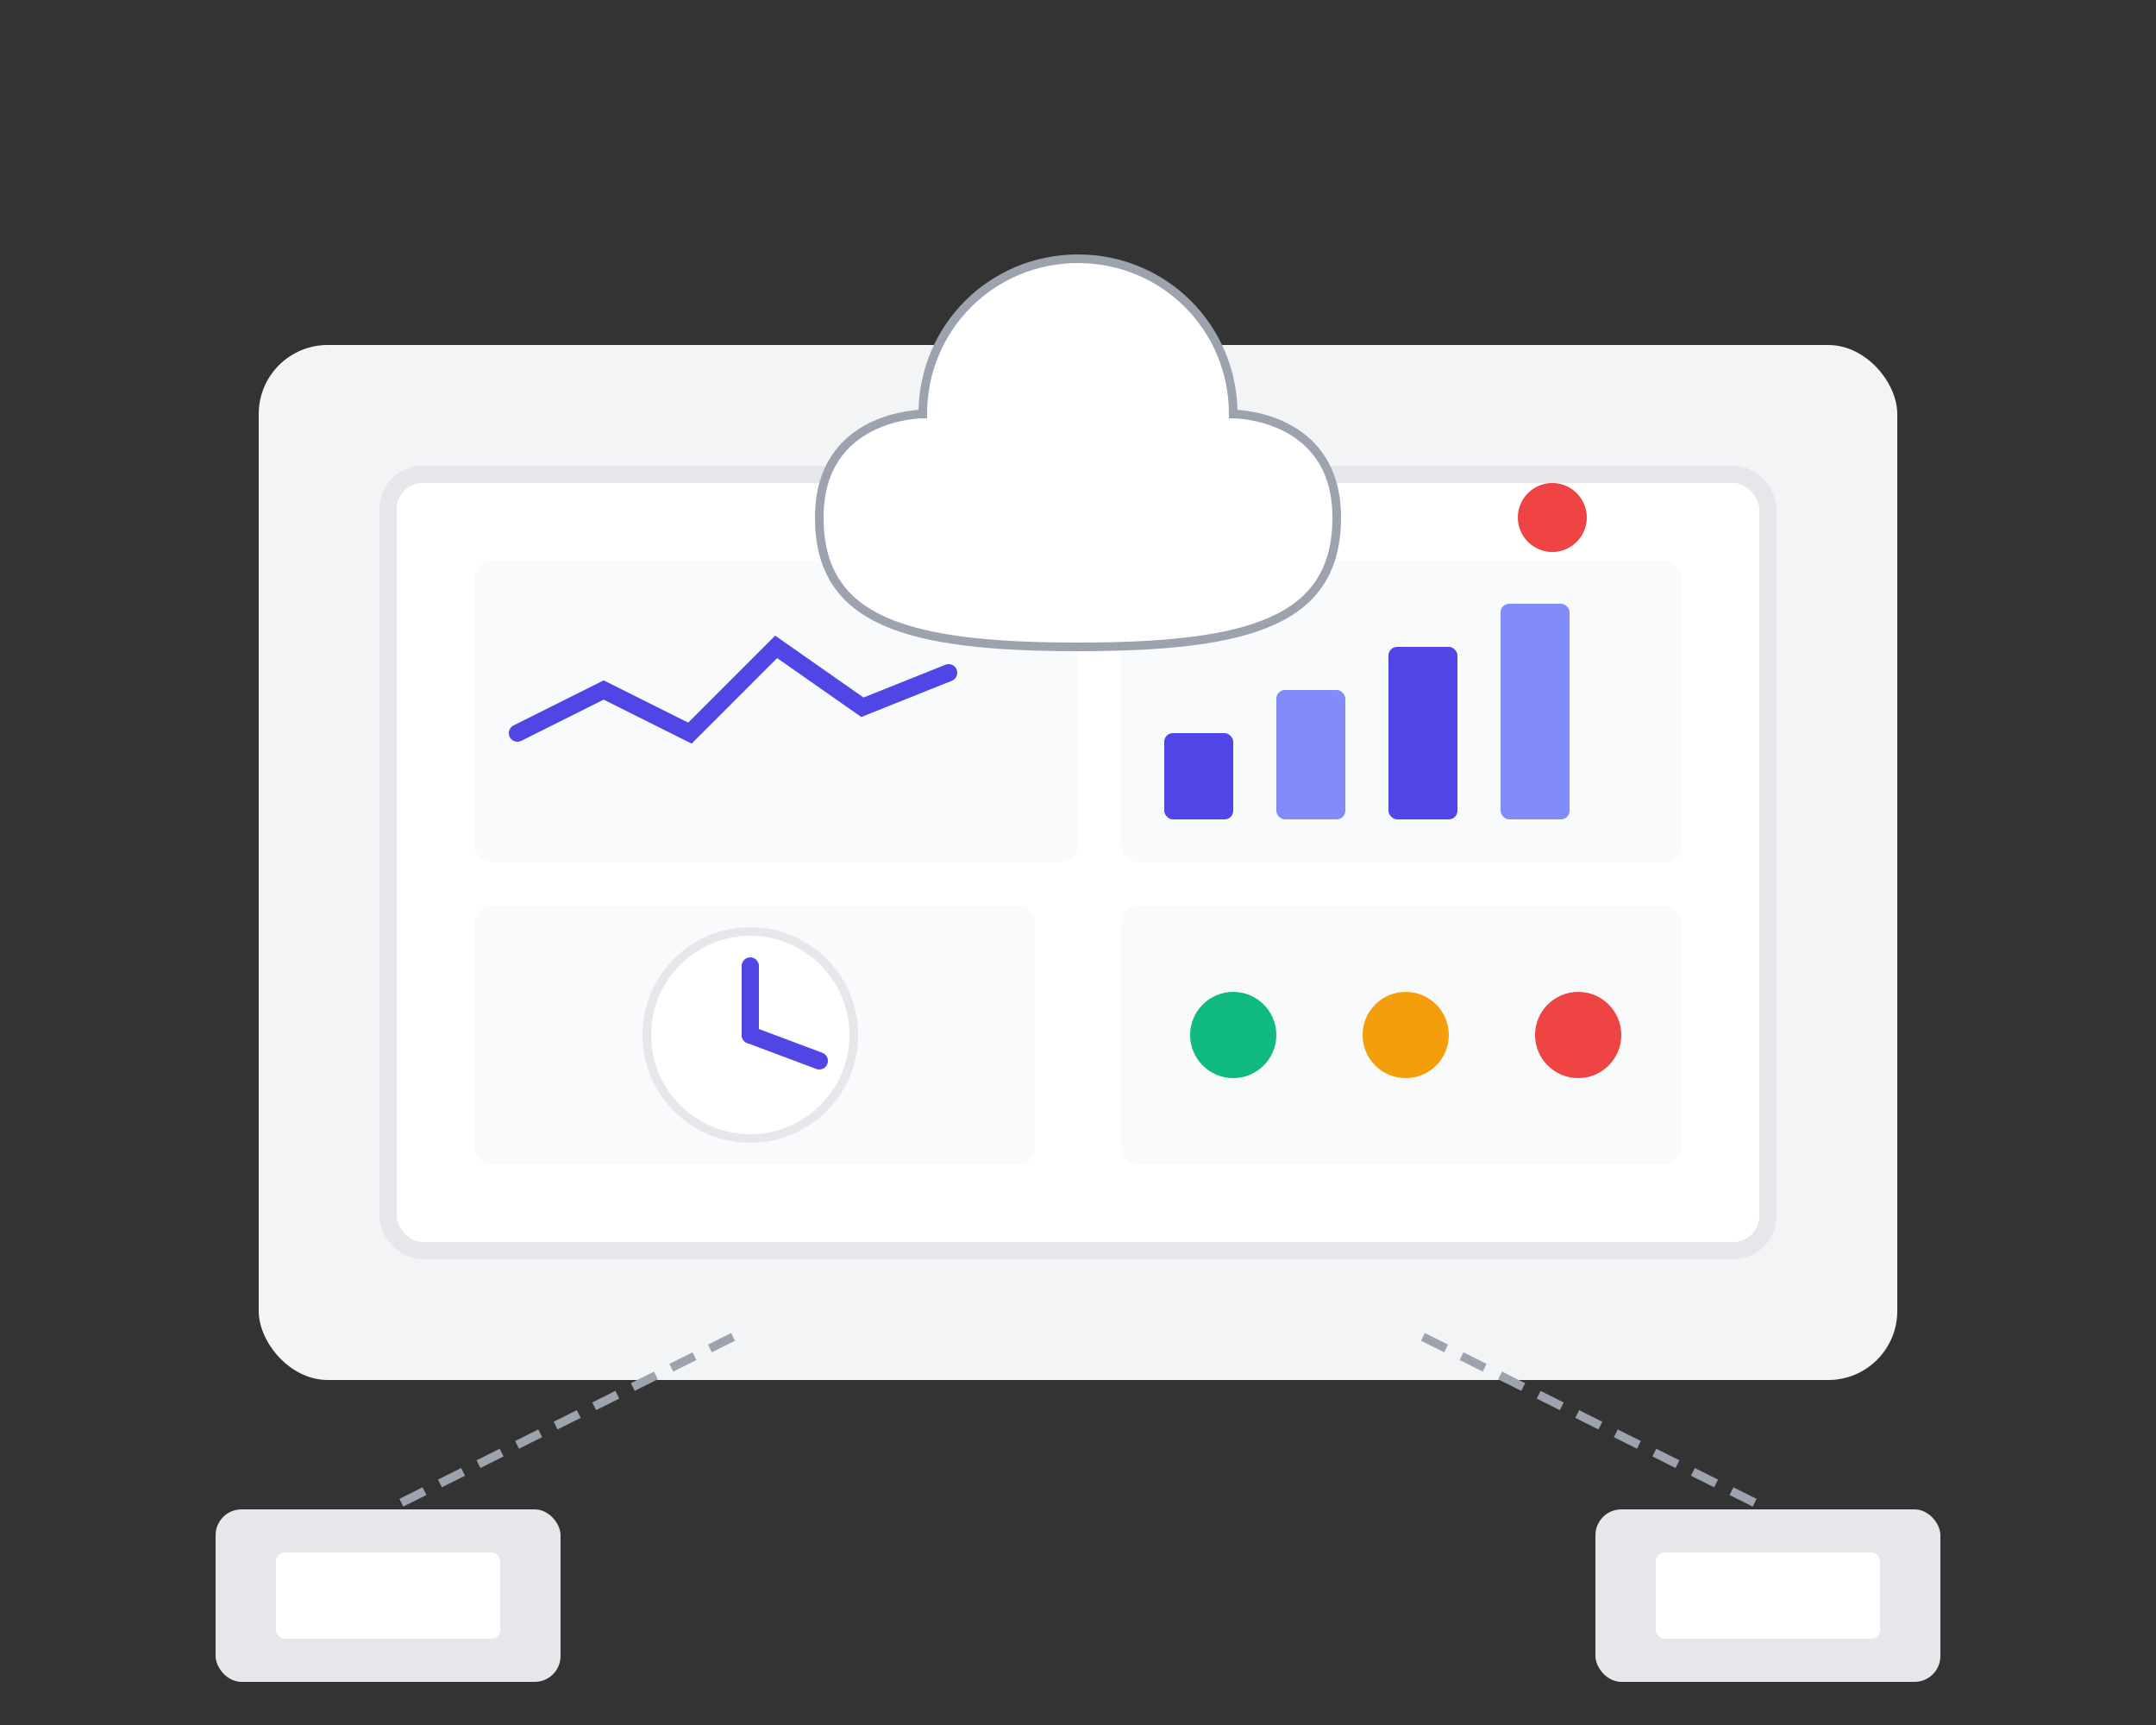 <svg width="250" height="200" viewBox="0 0 250 200" fill="none" xmlns="http://www.w3.org/2000/svg">
  <rect x="0" y="0" width="250" height="200" fill="#333333" stroke="none"/>
  <!-- Background Elements -->
  <rect x="30" y="40" width="190" height="120" rx="8" fill="#F3F4F6" />
  
  <!-- Dashboard Frame -->
  <rect x="45" y="55" width="160" height="90" rx="4" fill="white" stroke="#E5E7EB" stroke-width="2" />
  
  <!-- Chart Area 1 - Line Chart -->
  <rect x="55" y="65" width="70" height="35" rx="2" fill="#F9FAFB" />
  <path d="M60 85 L70 80 L80 85 L90 75 L100 82 L110 78" stroke="#4F46E5" stroke-width="2" stroke-linecap="round" />
  
  <!-- Chart Area 2 - Bar Chart -->
  <rect x="130" y="65" width="65" height="35" rx="2" fill="#F9FAFB" />
  <rect x="135" y="85" width="8" height="10" rx="1" fill="#4F46E5" />
  <rect x="148" y="80" width="8" height="15" rx="1" fill="#818CF8" />
  <rect x="161" y="75" width="8" height="20" rx="1" fill="#4F46E5" />
  <rect x="174" y="70" width="8" height="25" rx="1" fill="#818CF8" />
  
  <!-- Chart Area 3 - Gauge -->
  <rect x="55" y="105" width="65" height="30" rx="2" fill="#F9FAFB" />
  <circle cx="87" cy="120" r="12" fill="white" stroke="#E5E7EB" />
  <path d="M87 120 L87 112" stroke="#4F46E5" stroke-width="2" stroke-linecap="round" />
  <path d="M87 120 L95 123" stroke="#4F46E5" stroke-width="2" stroke-linecap="round" />
  
  <!-- Chart Area 4 - Status -->
  <rect x="130" y="105" width="65" height="30" rx="2" fill="#F9FAFB" />
  <circle cx="143" cy="120" r="5" fill="#10B981" />
  <circle cx="163" cy="120" r="5" fill="#F59E0B" />
  <circle cx="183" cy="120" r="5" fill="#EF4444" />
  
  <!-- Notification Dot -->
  <circle cx="180" cy="60" r="4" fill="#EF4444" />
  
  <!-- Connection Lines -->
  <line x1="165" y1="155" x2="205" y2="175" stroke="#9CA3AF" stroke-width="1" stroke-dasharray="3 2" />
  <line x1="85" y1="155" x2="45" y2="175" stroke="#9CA3AF" stroke-width="1" stroke-dasharray="3 2" />
  
  <!-- Devices -->
  <rect x="25" y="175" width="40" height="20" rx="3" fill="#E5E7EB" />
  <rect x="32" y="180" width="26" height="10" rx="1" fill="white" />
  
  <rect x="185" y="175" width="40" height="20" rx="3" fill="#E5E7EB" />
  <rect x="192" y="180" width="26" height="10" rx="1" fill="white" />
  
  <!-- Cloud Icon -->
  <path d="M125 30 C115 30, 107 38, 107 48 C107 48, 95 48, 95 60 C95 72, 105 75, 125 75 C145 75, 155 72, 155 60 C155 48, 143 48, 143 48 C143 38, 135 30, 125 30Z" fill="white" stroke="#9CA3AF" stroke-width="1" />
</svg>